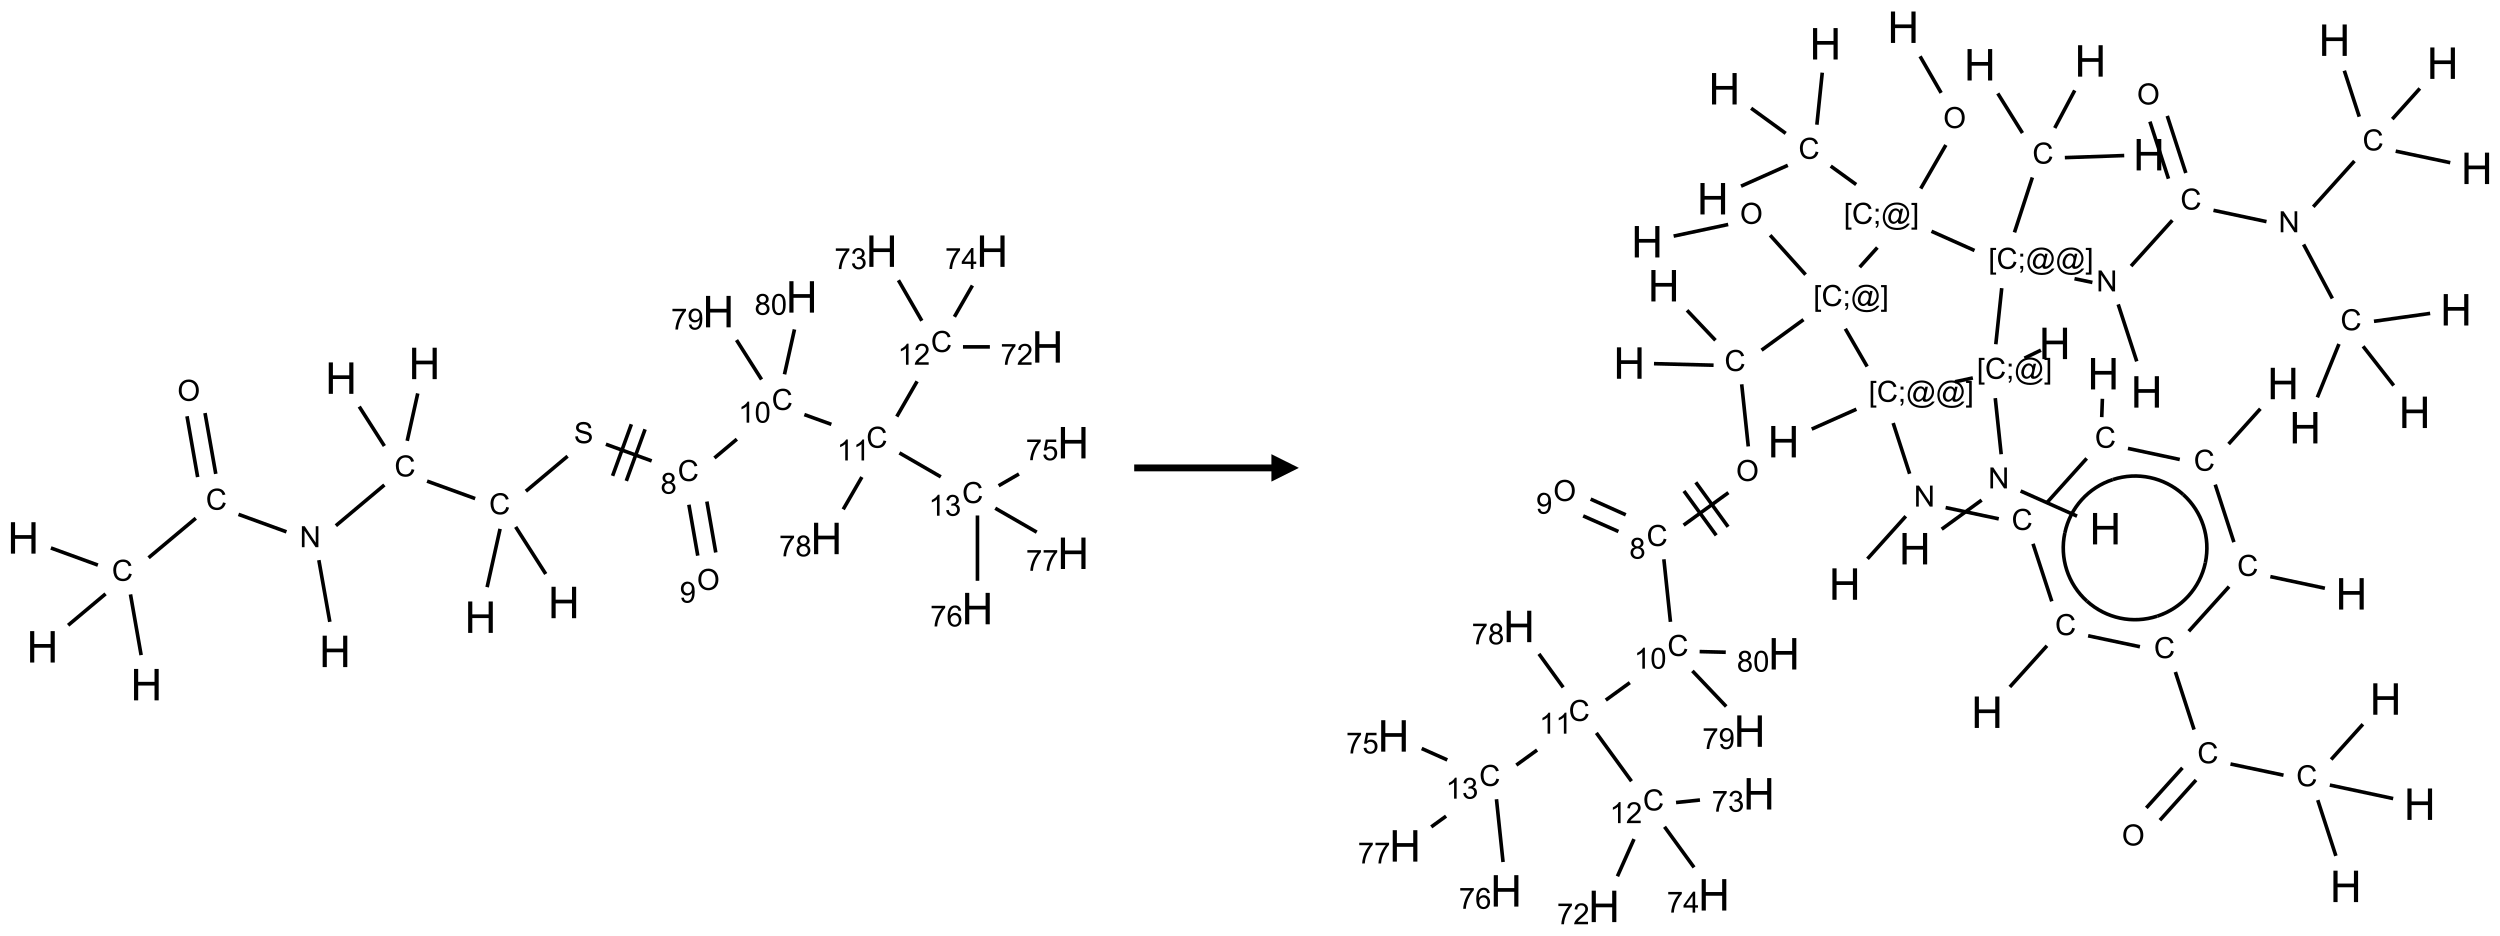 <?xml version="1.0" encoding="UTF-8"?>
<svg xmlns="http://www.w3.org/2000/svg" xmlns:xlink="http://www.w3.org/1999/xlink" width="911" height="341" viewBox="0 0 911 341">
<defs>
<g>
<g id="glyph-0-0">
<path d="M 2 0 L 2 -10 L 10 -10 L 10 0 Z M 2.25 -0.25 L 9.75 -0.25 L 9.75 -9.75 L 2.25 -9.75 Z M 2.25 -0.25 "/>
</g>
<g id="glyph-0-1">
<path d="M 1.281 0 L 1.281 -11.453 L 2.797 -11.453 L 2.797 -6.75 L 8.75 -6.75 L 8.75 -11.453 L 10.266 -11.453 L 10.266 0 L 8.75 0 L 8.75 -5.398 L 2.797 -5.398 L 2.797 0 Z M 1.281 0 "/>
</g>
<g id="glyph-1-0">
<path d="M 1.332 0 L 1.332 -6.668 L 6.668 -6.668 L 6.668 0 Z M 1.5 -0.168 L 6.5 -0.168 L 6.5 -6.5 L 1.5 -6.5 Z M 1.5 -0.168 "/>
</g>
<g id="glyph-1-1">
<path d="M 0.812 0 L 0.812 -7.637 L 1.848 -7.637 L 5.859 -1.641 L 5.859 -7.637 L 6.828 -7.637 L 6.828 0 L 5.793 0 L 1.781 -6 L 1.781 0 Z M 0.812 0 "/>
</g>
<g id="glyph-1-2">
<path d="M 6.27 -2.676 L 7.281 -2.422 C 7.07 -1.594 6.688 -0.961 6.137 -0.523 C 5.586 -0.086 4.914 0.129 4.121 0.129 C 3.297 0.129 2.629 -0.039 2.113 -0.371 C 1.598 -0.707 1.203 -1.191 0.934 -1.828 C 0.664 -2.465 0.531 -3.145 0.531 -3.875 C 0.531 -4.672 0.684 -5.363 0.988 -5.957 C 1.293 -6.547 1.723 -6.996 2.285 -7.305 C 2.844 -7.613 3.461 -7.766 4.137 -7.766 C 4.898 -7.766 5.543 -7.57 6.062 -7.184 C 6.582 -6.793 6.945 -6.246 7.152 -5.543 L 6.156 -5.309 C 5.98 -5.863 5.723 -6.266 5.387 -6.52 C 5.051 -6.773 4.625 -6.902 4.113 -6.902 C 3.527 -6.902 3.039 -6.762 2.645 -6.48 C 2.25 -6.199 1.973 -5.82 1.812 -5.348 C 1.652 -4.871 1.574 -4.383 1.574 -3.879 C 1.574 -3.23 1.668 -2.664 1.855 -2.18 C 2.047 -1.695 2.34 -1.332 2.738 -1.094 C 3.137 -0.855 3.57 -0.734 4.035 -0.734 C 4.602 -0.734 5.082 -0.898 5.473 -1.223 C 5.867 -1.551 6.133 -2.035 6.27 -2.676 Z M 6.27 -2.676 "/>
</g>
<g id="glyph-1-3">
<path d="M 0.516 -3.719 C 0.516 -4.984 0.855 -5.977 1.535 -6.695 C 2.215 -7.414 3.094 -7.77 4.172 -7.77 C 4.875 -7.77 5.512 -7.602 6.078 -7.266 C 6.645 -6.93 7.074 -6.461 7.371 -5.855 C 7.668 -5.254 7.816 -4.57 7.816 -3.809 C 7.816 -3.035 7.66 -2.34 7.348 -1.73 C 7.035 -1.117 6.594 -0.656 6.02 -0.34 C 5.449 -0.027 4.828 0.129 4.168 0.129 C 3.449 0.129 2.805 -0.043 2.238 -0.391 C 1.672 -0.738 1.246 -1.211 0.953 -1.812 C 0.66 -2.414 0.516 -3.047 0.516 -3.719 Z M 1.559 -3.703 C 1.559 -2.781 1.805 -2.059 2.301 -1.527 C 2.793 -1 3.414 -0.734 4.16 -0.734 C 4.922 -0.734 5.547 -1 6.039 -1.535 C 6.531 -2.07 6.777 -2.828 6.777 -3.812 C 6.777 -4.434 6.672 -4.977 6.461 -5.441 C 6.25 -5.902 5.945 -6.262 5.539 -6.52 C 5.133 -6.773 4.68 -6.902 4.176 -6.902 C 3.461 -6.902 2.848 -6.656 2.332 -6.164 C 1.816 -5.672 1.559 -4.852 1.559 -3.703 Z M 1.559 -3.703 "/>
</g>
<g id="glyph-1-4">
<path d="M 0.48 -2.453 L 1.434 -2.535 C 1.477 -2.152 1.582 -1.84 1.746 -1.598 C 1.91 -1.352 2.168 -1.152 2.516 -1.004 C 2.863 -0.852 3.254 -0.777 3.688 -0.777 C 4.074 -0.777 4.414 -0.832 4.707 -0.949 C 5.004 -1.062 5.223 -1.219 5.367 -1.418 C 5.512 -1.617 5.582 -1.836 5.582 -2.074 C 5.582 -2.312 5.516 -2.523 5.375 -2.699 C 5.234 -2.879 5.008 -3.031 4.688 -3.152 C 4.484 -3.23 4.031 -3.355 3.328 -3.523 C 2.625 -3.691 2.137 -3.852 1.855 -4 C 1.488 -4.191 1.219 -4.43 1.039 -4.711 C 0.859 -4.992 0.77 -5.312 0.77 -5.66 C 0.77 -6.047 0.879 -6.406 1.098 -6.742 C 1.316 -7.078 1.637 -7.332 2.059 -7.504 C 2.477 -7.68 2.945 -7.766 3.457 -7.766 C 4.023 -7.766 4.523 -7.676 4.957 -7.492 C 5.387 -7.309 5.719 -7.043 5.953 -6.688 C 6.188 -6.332 6.312 -5.934 6.328 -5.484 L 5.359 -5.41 C 5.309 -5.895 5.133 -6.258 4.832 -6.504 C 4.531 -6.75 4.086 -6.875 3.5 -6.875 C 2.891 -6.875 2.445 -6.762 2.164 -6.539 C 1.883 -6.316 1.746 -6.047 1.746 -5.73 C 1.746 -5.457 1.844 -5.23 2.043 -5.051 C 2.238 -4.875 2.742 -4.695 3.566 -4.508 C 4.387 -4.32 4.949 -4.16 5.254 -4.02 C 5.699 -3.816 6.027 -3.555 6.238 -3.242 C 6.449 -2.93 6.559 -2.566 6.559 -2.156 C 6.559 -1.75 6.441 -1.367 6.207 -1.008 C 5.977 -0.648 5.641 -0.367 5.207 -0.168 C 4.77 0.031 4.281 0.129 3.734 0.129 C 3.043 0.129 2.465 0.031 1.996 -0.172 C 1.531 -0.375 1.164 -0.676 0.898 -1.082 C 0.633 -1.484 0.492 -1.941 0.48 -2.453 Z M 0.48 -2.453 "/>
</g>
<g id="glyph-1-5">
<path d="M 1.887 -4.141 C 1.496 -4.281 1.207 -4.484 1.02 -4.75 C 0.832 -5.016 0.738 -5.328 0.738 -5.699 C 0.738 -6.254 0.938 -6.719 1.34 -7.098 C 1.738 -7.477 2.27 -7.668 2.934 -7.668 C 3.598 -7.668 4.137 -7.473 4.543 -7.086 C 4.949 -6.699 5.152 -6.227 5.152 -5.672 C 5.152 -5.316 5.059 -5.008 4.871 -4.746 C 4.688 -4.484 4.406 -4.281 4.027 -4.141 C 4.496 -3.988 4.852 -3.742 5.098 -3.402 C 5.34 -3.062 5.465 -2.656 5.465 -2.184 C 5.465 -1.531 5.234 -0.98 4.77 -0.535 C 4.309 -0.09 3.703 0.129 2.949 0.129 C 2.195 0.129 1.586 -0.094 1.125 -0.539 C 0.664 -0.984 0.434 -1.543 0.434 -2.207 C 0.434 -2.703 0.559 -3.121 0.809 -3.457 C 1.062 -3.793 1.422 -4.02 1.887 -4.141 Z M 1.699 -5.73 C 1.699 -5.367 1.812 -5.074 2.047 -4.844 C 2.281 -4.613 2.582 -4.5 2.953 -4.5 C 3.312 -4.5 3.609 -4.613 3.84 -4.84 C 4.07 -5.066 4.188 -5.348 4.188 -5.676 C 4.188 -6.02 4.07 -6.309 3.832 -6.543 C 3.594 -6.777 3.297 -6.895 2.941 -6.895 C 2.586 -6.895 2.289 -6.781 2.051 -6.551 C 1.816 -6.324 1.699 -6.047 1.699 -5.73 Z M 1.395 -2.203 C 1.395 -1.938 1.461 -1.676 1.586 -1.426 C 1.711 -1.176 1.902 -0.984 2.152 -0.848 C 2.402 -0.711 2.672 -0.641 2.957 -0.641 C 3.406 -0.641 3.777 -0.785 4.066 -1.074 C 4.359 -1.363 4.504 -1.727 4.504 -2.172 C 4.504 -2.625 4.355 -2.996 4.055 -3.293 C 3.754 -3.586 3.379 -3.734 2.926 -3.734 C 2.484 -3.734 2.121 -3.59 1.832 -3.297 C 1.543 -3.004 1.395 -2.641 1.395 -2.203 Z M 1.395 -2.203 "/>
</g>
<g id="glyph-1-6">
<path d="M 0.582 -1.766 L 1.484 -1.848 C 1.562 -1.426 1.707 -1.117 1.922 -0.926 C 2.137 -0.734 2.414 -0.641 2.75 -0.641 C 3.039 -0.641 3.289 -0.707 3.508 -0.84 C 3.727 -0.973 3.902 -1.148 4.043 -1.367 C 4.18 -1.586 4.297 -1.887 4.391 -2.262 C 4.484 -2.637 4.531 -3.016 4.531 -3.406 C 4.531 -3.449 4.531 -3.512 4.527 -3.594 C 4.34 -3.297 4.082 -3.055 3.758 -2.867 C 3.434 -2.68 3.082 -2.59 2.703 -2.59 C 2.07 -2.59 1.535 -2.816 1.098 -3.277 C 0.66 -3.734 0.441 -4.34 0.441 -5.09 C 0.441 -5.863 0.672 -6.484 1.129 -6.957 C 1.586 -7.43 2.156 -7.668 2.844 -7.668 C 3.34 -7.668 3.793 -7.531 4.207 -7.266 C 4.617 -7 4.93 -6.617 5.145 -6.121 C 5.355 -5.629 5.465 -4.91 5.465 -3.973 C 5.465 -2.996 5.359 -2.223 5.145 -1.645 C 4.934 -1.066 4.617 -0.625 4.199 -0.324 C 3.781 -0.02 3.293 0.129 2.73 0.129 C 2.133 0.129 1.645 -0.035 1.266 -0.367 C 0.887 -0.699 0.66 -1.164 0.582 -1.766 Z M 4.422 -5.137 C 4.422 -5.676 4.277 -6.102 3.992 -6.418 C 3.707 -6.734 3.359 -6.891 2.957 -6.891 C 2.543 -6.891 2.18 -6.719 1.871 -6.379 C 1.562 -6.039 1.406 -5.598 1.406 -5.059 C 1.406 -4.57 1.555 -4.176 1.848 -3.871 C 2.141 -3.566 2.5 -3.418 2.934 -3.418 C 3.367 -3.418 3.723 -3.57 4.004 -3.871 C 4.281 -4.176 4.422 -4.598 4.422 -5.137 Z M 4.422 -5.137 "/>
</g>
<g id="glyph-1-7">
<path d="M 3.973 0 L 3.035 0 L 3.035 -5.973 C 2.809 -5.758 2.516 -5.543 2.148 -5.328 C 1.781 -5.113 1.453 -4.953 1.16 -4.844 L 1.16 -5.75 C 1.684 -5.996 2.145 -6.297 2.535 -6.645 C 2.93 -6.996 3.207 -7.336 3.371 -7.668 L 3.973 -7.668 Z M 3.973 0 "/>
</g>
<g id="glyph-1-8">
<path d="M 0.441 -3.766 C 0.441 -4.668 0.535 -5.395 0.723 -5.945 C 0.906 -6.496 1.184 -6.922 1.551 -7.219 C 1.918 -7.516 2.375 -7.668 2.934 -7.668 C 3.344 -7.668 3.703 -7.586 4.012 -7.418 C 4.32 -7.254 4.574 -7.016 4.777 -6.707 C 4.977 -6.395 5.137 -6.016 5.25 -5.57 C 5.363 -5.125 5.422 -4.523 5.422 -3.766 C 5.422 -2.871 5.328 -2.148 5.145 -1.598 C 4.961 -1.047 4.688 -0.621 4.32 -0.32 C 3.953 -0.02 3.492 0.129 2.934 0.129 C 2.195 0.129 1.617 -0.133 1.199 -0.66 C 0.695 -1.297 0.441 -2.332 0.441 -3.766 Z M 1.406 -3.766 C 1.406 -2.512 1.555 -1.68 1.848 -1.262 C 2.141 -0.848 2.5 -0.641 2.934 -0.641 C 3.363 -0.641 3.727 -0.848 4.02 -1.266 C 4.312 -1.684 4.457 -2.516 4.457 -3.766 C 4.457 -5.023 4.312 -5.859 4.02 -6.27 C 3.727 -6.684 3.359 -6.891 2.922 -6.891 C 2.492 -6.891 2.148 -6.707 1.891 -6.344 C 1.566 -5.879 1.406 -5.02 1.406 -3.766 Z M 1.406 -3.766 "/>
</g>
<g id="glyph-1-9">
<path d="M 5.371 -0.902 L 5.371 0 L 0.324 0 C 0.316 -0.227 0.352 -0.441 0.434 -0.652 C 0.562 -0.996 0.766 -1.332 1.051 -1.668 C 1.332 -2 1.742 -2.387 2.277 -2.824 C 3.105 -3.504 3.668 -4.043 3.957 -4.441 C 4.25 -4.84 4.395 -5.215 4.395 -5.566 C 4.395 -5.938 4.262 -6.254 3.996 -6.508 C 3.73 -6.762 3.387 -6.891 2.957 -6.891 C 2.508 -6.891 2.145 -6.754 1.875 -6.484 C 1.605 -6.215 1.469 -5.84 1.465 -5.359 L 0.5 -5.457 C 0.566 -6.176 0.812 -6.727 1.246 -7.102 C 1.676 -7.477 2.254 -7.668 2.98 -7.668 C 3.711 -7.668 4.293 -7.465 4.719 -7.059 C 5.145 -6.652 5.359 -6.148 5.359 -5.547 C 5.359 -5.242 5.297 -4.941 5.172 -4.645 C 5.047 -4.352 4.84 -4.039 4.551 -3.715 C 4.262 -3.387 3.777 -2.938 3.105 -2.371 C 2.543 -1.898 2.18 -1.578 2.02 -1.41 C 1.859 -1.242 1.73 -1.07 1.625 -0.902 Z M 5.371 -0.902 "/>
</g>
<g id="glyph-1-10">
<path d="M 0.504 -6.637 L 0.504 -7.535 L 5.449 -7.535 L 5.449 -6.809 C 4.961 -6.289 4.48 -5.602 4.004 -4.746 C 3.527 -3.887 3.156 -3.004 2.895 -2.098 C 2.707 -1.461 2.59 -0.762 2.535 0 L 1.574 0 C 1.582 -0.602 1.703 -1.328 1.926 -2.176 C 2.152 -3.027 2.477 -3.848 2.898 -4.637 C 3.32 -5.426 3.77 -6.094 4.246 -6.637 Z M 0.504 -6.637 "/>
</g>
<g id="glyph-1-11">
<path d="M 0.449 -2.016 L 1.387 -2.141 C 1.492 -1.609 1.676 -1.227 1.934 -0.992 C 2.191 -0.758 2.508 -0.641 2.879 -0.641 C 3.32 -0.641 3.695 -0.793 3.996 -1.098 C 4.301 -1.402 4.453 -1.781 4.453 -2.234 C 4.453 -2.664 4.312 -3.02 4.031 -3.301 C 3.75 -3.578 3.391 -3.719 2.957 -3.719 C 2.781 -3.719 2.562 -3.684 2.297 -3.613 L 2.402 -4.438 C 2.465 -4.43 2.516 -4.426 2.551 -4.426 C 2.949 -4.426 3.312 -4.531 3.629 -4.738 C 3.949 -4.949 4.109 -5.27 4.109 -5.703 C 4.109 -6.047 3.992 -6.332 3.762 -6.559 C 3.527 -6.785 3.227 -6.895 2.859 -6.895 C 2.496 -6.895 2.191 -6.781 1.949 -6.551 C 1.707 -6.324 1.547 -5.98 1.48 -5.52 L 0.543 -5.688 C 0.656 -6.316 0.918 -6.805 1.324 -7.148 C 1.73 -7.492 2.234 -7.668 2.84 -7.668 C 3.254 -7.668 3.641 -7.578 3.988 -7.398 C 4.34 -7.219 4.609 -6.977 4.793 -6.668 C 4.98 -6.359 5.074 -6.031 5.074 -5.684 C 5.074 -5.352 4.984 -5.051 4.809 -4.781 C 4.629 -4.512 4.367 -4.297 4.02 -4.137 C 4.473 -4.031 4.824 -3.816 5.074 -3.488 C 5.324 -3.16 5.449 -2.75 5.449 -2.254 C 5.449 -1.59 5.203 -1.023 4.719 -0.559 C 4.234 -0.098 3.617 0.137 2.875 0.137 C 2.203 0.137 1.648 -0.062 1.207 -0.465 C 0.762 -0.863 0.512 -1.379 0.449 -2.016 Z M 0.449 -2.016 "/>
</g>
<g id="glyph-1-12">
<path d="M 3.449 0 L 3.449 -1.828 L 0.137 -1.828 L 0.137 -2.688 L 3.621 -7.637 L 4.387 -7.637 L 4.387 -2.688 L 5.418 -2.688 L 5.418 -1.828 L 4.387 -1.828 L 4.387 0 Z M 3.449 -2.688 L 3.449 -6.129 L 1.059 -2.688 Z M 3.449 -2.688 "/>
</g>
<g id="glyph-1-13">
<path d="M 0.441 -2 L 1.426 -2.082 C 1.5 -1.605 1.668 -1.242 1.934 -1.004 C 2.199 -0.762 2.52 -0.641 2.895 -0.641 C 3.348 -0.641 3.73 -0.812 4.043 -1.152 C 4.355 -1.492 4.512 -1.941 4.512 -2.504 C 4.512 -3.039 4.359 -3.461 4.059 -3.77 C 3.758 -4.078 3.367 -4.234 2.879 -4.234 C 2.578 -4.234 2.305 -4.164 2.062 -4.027 C 1.82 -3.891 1.629 -3.715 1.488 -3.496 L 0.609 -3.609 L 1.348 -7.531 L 5.145 -7.531 L 5.145 -6.637 L 2.098 -6.637 L 1.688 -4.582 C 2.145 -4.902 2.625 -5.062 3.129 -5.062 C 3.797 -5.062 4.359 -4.832 4.816 -4.371 C 5.277 -3.91 5.504 -3.312 5.504 -2.59 C 5.504 -1.898 5.305 -1.301 4.902 -0.797 C 4.41 -0.18 3.742 0.129 2.895 0.129 C 2.199 0.129 1.633 -0.062 1.195 -0.453 C 0.758 -0.844 0.504 -1.359 0.441 -2 Z M 0.441 -2 "/>
</g>
<g id="glyph-1-14">
<path d="M 5.309 -5.766 L 4.375 -5.691 C 4.293 -6.059 4.172 -6.328 4.02 -6.496 C 3.766 -6.762 3.453 -6.895 3.082 -6.895 C 2.785 -6.895 2.523 -6.812 2.297 -6.645 C 2 -6.43 1.77 -6.117 1.598 -5.703 C 1.43 -5.289 1.34 -4.703 1.332 -3.938 C 1.559 -4.281 1.836 -4.535 2.16 -4.703 C 2.488 -4.871 2.828 -4.953 3.188 -4.953 C 3.812 -4.953 4.344 -4.723 4.785 -4.262 C 5.223 -3.801 5.441 -3.207 5.441 -2.48 C 5.441 -2 5.34 -1.555 5.133 -1.145 C 4.926 -0.73 4.641 -0.418 4.281 -0.199 C 3.922 0.02 3.512 0.129 3.051 0.129 C 2.27 0.129 1.633 -0.156 1.141 -0.73 C 0.648 -1.305 0.402 -2.254 0.402 -3.574 C 0.402 -5.051 0.672 -6.121 1.219 -6.793 C 1.695 -7.375 2.336 -7.668 3.141 -7.668 C 3.742 -7.668 4.234 -7.5 4.617 -7.16 C 5 -6.824 5.23 -6.359 5.309 -5.766 Z M 1.48 -2.473 C 1.48 -2.152 1.547 -1.844 1.684 -1.547 C 1.82 -1.25 2.016 -1.027 2.262 -0.871 C 2.508 -0.719 2.766 -0.641 3.035 -0.641 C 3.434 -0.641 3.773 -0.801 4.059 -1.121 C 4.344 -1.441 4.484 -1.875 4.484 -2.422 C 4.484 -2.949 4.344 -3.367 4.062 -3.668 C 3.781 -3.973 3.426 -4.125 3 -4.125 C 2.578 -4.125 2.219 -3.973 1.922 -3.668 C 1.625 -3.363 1.48 -2.969 1.48 -2.473 Z M 1.48 -2.473 "/>
</g>
<g id="glyph-1-15">
<path d="M 0.723 2.121 L 0.723 -7.637 L 2.793 -7.637 L 2.793 -6.859 L 1.66 -6.859 L 1.66 1.344 L 2.793 1.344 L 2.793 2.121 Z M 0.723 2.121 "/>
</g>
<g id="glyph-1-16">
<path d="M 0.949 -4.465 L 0.949 -5.531 L 2.016 -5.531 L 2.016 -4.465 Z M 0.949 0 L 0.949 -1.066 L 2.016 -1.066 L 2.016 0 C 2.016 0.391 1.945 0.711 1.809 0.949 C 1.668 1.191 1.449 1.379 1.145 1.512 L 0.887 1.109 C 1.082 1.023 1.23 0.895 1.324 0.727 C 1.418 0.559 1.469 0.316 1.48 0 Z M 0.949 0 "/>
</g>
<g id="glyph-1-17">
<path d="M 6.047 -0.848 C 5.82 -0.59 5.57 -0.379 5.289 -0.223 C 5.008 -0.062 4.73 0.016 4.449 0.016 C 4.141 0.016 3.84 -0.074 3.547 -0.254 C 3.254 -0.434 3.02 -0.715 2.836 -1.09 C 2.652 -1.465 2.562 -1.875 2.562 -2.324 C 2.562 -2.875 2.703 -3.43 2.988 -3.98 C 3.27 -4.535 3.621 -4.953 4.043 -5.23 C 4.461 -5.508 4.871 -5.645 5.266 -5.645 C 5.566 -5.645 5.855 -5.566 6.129 -5.41 C 6.402 -5.25 6.641 -5.012 6.84 -4.688 L 7.016 -5.496 L 7.949 -5.496 L 7.199 -2 C 7.094 -1.516 7.043 -1.246 7.043 -1.191 C 7.043 -1.098 7.078 -1.02 7.148 -0.949 C 7.219 -0.883 7.305 -0.848 7.406 -0.848 C 7.59 -0.848 7.832 -0.953 8.129 -1.168 C 8.527 -1.445 8.84 -1.816 9.07 -2.285 C 9.301 -2.75 9.418 -3.234 9.418 -3.73 C 9.418 -4.309 9.27 -4.852 8.973 -5.355 C 8.676 -5.859 8.23 -6.262 7.645 -6.562 C 7.055 -6.863 6.406 -7.016 5.691 -7.016 C 4.879 -7.016 4.137 -6.824 3.465 -6.445 C 2.793 -6.066 2.273 -5.52 1.902 -4.809 C 1.535 -4.098 1.348 -3.34 1.348 -2.527 C 1.348 -1.676 1.535 -0.941 1.902 -0.328 C 2.273 0.285 2.809 0.742 3.508 1.035 C 4.207 1.328 4.984 1.473 5.832 1.473 C 6.742 1.473 7.504 1.32 8.121 1.016 C 8.734 0.711 9.195 0.34 9.5 -0.098 L 10.441 -0.098 C 10.266 0.266 9.961 0.637 9.531 1.016 C 9.102 1.395 8.59 1.695 7.996 1.914 C 7.402 2.133 6.688 2.246 5.848 2.246 C 5.078 2.246 4.367 2.145 3.715 1.949 C 3.066 1.75 2.512 1.453 2.051 1.055 C 1.594 0.656 1.25 0.199 1.016 -0.316 C 0.723 -0.973 0.578 -1.684 0.578 -2.441 C 0.578 -3.289 0.75 -4.098 1.098 -4.863 C 1.523 -5.805 2.125 -6.527 2.902 -7.027 C 3.684 -7.527 4.629 -7.777 5.738 -7.777 C 6.602 -7.777 7.375 -7.602 8.059 -7.246 C 8.746 -6.895 9.285 -6.371 9.684 -5.672 C 10.02 -5.07 10.188 -4.418 10.188 -3.715 C 10.188 -2.707 9.832 -1.812 9.125 -1.031 C 8.492 -0.328 7.801 0.02 7.051 0.02 C 6.812 0.02 6.617 -0.016 6.473 -0.09 C 6.324 -0.16 6.215 -0.266 6.145 -0.402 C 6.102 -0.488 6.066 -0.637 6.047 -0.848 Z M 3.527 -2.262 C 3.527 -1.785 3.641 -1.414 3.863 -1.152 C 4.09 -0.887 4.348 -0.754 4.641 -0.754 C 4.836 -0.754 5.039 -0.812 5.254 -0.93 C 5.469 -1.047 5.676 -1.219 5.871 -1.449 C 6.066 -1.676 6.23 -1.969 6.355 -2.32 C 6.48 -2.672 6.543 -3.027 6.543 -3.379 C 6.543 -3.852 6.426 -4.219 6.191 -4.48 C 5.957 -4.738 5.672 -4.871 5.332 -4.871 C 5.109 -4.871 4.902 -4.812 4.707 -4.699 C 4.512 -4.586 4.32 -4.406 4.137 -4.156 C 3.953 -3.906 3.805 -3.602 3.691 -3.246 C 3.582 -2.887 3.527 -2.559 3.527 -2.262 Z M 3.527 -2.262 "/>
</g>
<g id="glyph-1-18">
<path d="M 2.27 2.121 L 0.203 2.121 L 0.203 1.344 L 1.332 1.344 L 1.332 -6.859 L 0.203 -6.859 L 0.203 -7.637 L 2.27 -7.637 Z M 2.27 2.121 "/>
</g>
</g>
</defs>
<path fill="none" stroke-width="0.033" stroke-linecap="butt" stroke-linejoin="miter" stroke="rgb(0%, 0%, 0%)" stroke-opacity="1" stroke-miterlimit="10" d="M 2.793 3.377 L 2.693 2.815 " transform="matrix(40, 0, 0, 40, 8.467, 91.521)"/>
<path fill="none" stroke-width="0.033" stroke-linecap="butt" stroke-linejoin="miter" stroke="rgb(0%, 0%, 0%)" stroke-opacity="1" stroke-miterlimit="10" d="M 2.398 2.557 L 1.961 2.398 " transform="matrix(40, 0, 0, 40, 8.467, 91.521)"/>
<path fill="none" stroke-width="0.033" stroke-linecap="butt" stroke-linejoin="miter" stroke="rgb(0%, 0%, 0%)" stroke-opacity="1" stroke-miterlimit="10" d="M 1.754 2.029 L 1.656 1.475 " transform="matrix(40, 0, 0, 40, 8.467, 91.521)"/>
<path fill="none" stroke-width="0.033" stroke-linecap="butt" stroke-linejoin="miter" stroke="rgb(0%, 0%, 0%)" stroke-opacity="1" stroke-miterlimit="10" d="M 1.589 2.058 L 1.492 1.504 " transform="matrix(40, 0, 0, 40, 8.467, 91.521)"/>
<path fill="none" stroke-width="0.033" stroke-linecap="butt" stroke-linejoin="miter" stroke="rgb(0%, 0%, 0%)" stroke-opacity="1" stroke-miterlimit="10" d="M 1.572 2.433 L 1.142 2.793 " transform="matrix(40, 0, 0, 40, 8.467, 91.521)"/>
<path fill="none" stroke-width="0.033" stroke-linecap="butt" stroke-linejoin="miter" stroke="rgb(0%, 0%, 0%)" stroke-opacity="1" stroke-miterlimit="10" d="M 0.977 3.127 L 1.074 3.68 " transform="matrix(40, 0, 0, 40, 8.467, 91.521)"/>
<path fill="none" stroke-width="0.033" stroke-linecap="butt" stroke-linejoin="miter" stroke="rgb(0%, 0%, 0%)" stroke-opacity="1" stroke-miterlimit="10" d="M 0.68 2.86 L 0.252 2.704 " transform="matrix(40, 0, 0, 40, 8.467, 91.521)"/>
<path fill="none" stroke-width="0.033" stroke-linecap="butt" stroke-linejoin="miter" stroke="rgb(0%, 0%, 0%)" stroke-opacity="1" stroke-miterlimit="10" d="M 0.75 3.122 L 0.409 3.408 " transform="matrix(40, 0, 0, 40, 8.467, 91.521)"/>
<path fill="none" stroke-width="0.033" stroke-linecap="butt" stroke-linejoin="miter" stroke="rgb(0%, 0%, 0%)" stroke-opacity="1" stroke-miterlimit="10" d="M 2.848 2.501 L 3.29 2.13 " transform="matrix(40, 0, 0, 40, 8.467, 91.521)"/>
<path fill="none" stroke-width="0.033" stroke-linecap="butt" stroke-linejoin="miter" stroke="rgb(0%, 0%, 0%)" stroke-opacity="1" stroke-miterlimit="10" d="M 3.29 1.775 L 3.061 1.416 " transform="matrix(40, 0, 0, 40, 8.467, 91.521)"/>
<path fill="none" stroke-width="0.033" stroke-linecap="butt" stroke-linejoin="miter" stroke="rgb(0%, 0%, 0%)" stroke-opacity="1" stroke-miterlimit="10" d="M 3.498 1.728 L 3.594 1.296 " transform="matrix(40, 0, 0, 40, 8.467, 91.521)"/>
<path fill="none" stroke-width="0.033" stroke-linecap="butt" stroke-linejoin="miter" stroke="rgb(0%, 0%, 0%)" stroke-opacity="1" stroke-miterlimit="10" d="M 3.679 2.095 L 4.117 2.254 " transform="matrix(40, 0, 0, 40, 8.467, 91.521)"/>
<path fill="none" stroke-width="0.033" stroke-linecap="butt" stroke-linejoin="miter" stroke="rgb(0%, 0%, 0%)" stroke-opacity="1" stroke-miterlimit="10" d="M 4.486 2.512 L 4.76 2.941 " transform="matrix(40, 0, 0, 40, 8.467, 91.521)"/>
<path fill="none" stroke-width="0.033" stroke-linecap="butt" stroke-linejoin="miter" stroke="rgb(0%, 0%, 0%)" stroke-opacity="1" stroke-miterlimit="10" d="M 4.344 2.53 L 4.226 3.061 " transform="matrix(40, 0, 0, 40, 8.467, 91.521)"/>
<path fill="none" stroke-width="0.033" stroke-linecap="butt" stroke-linejoin="miter" stroke="rgb(0%, 0%, 0%)" stroke-opacity="1" stroke-miterlimit="10" d="M 4.579 2.187 L 4.959 1.868 " transform="matrix(40, 0, 0, 40, 8.467, 91.521)"/>
<path fill="none" stroke-width="0.033" stroke-linecap="butt" stroke-linejoin="miter" stroke="rgb(0%, 0%, 0%)" stroke-opacity="1" stroke-miterlimit="10" d="M 5.308 1.759 L 5.725 1.911 " transform="matrix(40, 0, 0, 40, 8.467, 91.521)"/>
<path fill="none" stroke-width="0.033" stroke-linecap="butt" stroke-linejoin="miter" stroke="rgb(0%, 0%, 0%)" stroke-opacity="1" stroke-miterlimit="10" d="M 5.494 2.093 L 5.665 1.623 " transform="matrix(40, 0, 0, 40, 8.467, 91.521)"/>
<path fill="none" stroke-width="0.033" stroke-linecap="butt" stroke-linejoin="miter" stroke="rgb(0%, 0%, 0%)" stroke-opacity="1" stroke-miterlimit="10" d="M 5.369 2.047 L 5.54 1.577 " transform="matrix(40, 0, 0, 40, 8.467, 91.521)"/>
<path fill="none" stroke-width="0.033" stroke-linecap="butt" stroke-linejoin="miter" stroke="rgb(0%, 0%, 0%)" stroke-opacity="1" stroke-miterlimit="10" d="M 6.064 2.31 L 6.145 2.774 " transform="matrix(40, 0, 0, 40, 8.467, 91.521)"/>
<path fill="none" stroke-width="0.033" stroke-linecap="butt" stroke-linejoin="miter" stroke="rgb(0%, 0%, 0%)" stroke-opacity="1" stroke-miterlimit="10" d="M 6.228 2.281 L 6.309 2.745 " transform="matrix(40, 0, 0, 40, 8.467, 91.521)"/>
<path fill="none" stroke-width="0.033" stroke-linecap="butt" stroke-linejoin="miter" stroke="rgb(0%, 0%, 0%)" stroke-opacity="1" stroke-miterlimit="10" d="M 6.297 1.884 L 6.501 1.713 " transform="matrix(40, 0, 0, 40, 8.467, 91.521)"/>
<path fill="none" stroke-width="0.033" stroke-linecap="butt" stroke-linejoin="miter" stroke="rgb(0%, 0%, 0%)" stroke-opacity="1" stroke-miterlimit="10" d="M 7.116 1.489 L 7.362 1.578 " transform="matrix(40, 0, 0, 40, 8.467, 91.521)"/>
<path fill="none" stroke-width="0.033" stroke-linecap="butt" stroke-linejoin="miter" stroke="rgb(0%, 0%, 0%)" stroke-opacity="1" stroke-miterlimit="10" d="M 7.958 1.507 L 8.143 1.186 " transform="matrix(40, 0, 0, 40, 8.467, 91.521)"/>
<path fill="none" stroke-width="0.033" stroke-linecap="butt" stroke-linejoin="miter" stroke="rgb(0%, 0%, 0%)" stroke-opacity="1" stroke-miterlimit="10" d="M 8.561 0.872 L 8.806 0.872 " transform="matrix(40, 0, 0, 40, 8.467, 91.521)"/>
<path fill="none" stroke-width="0.033" stroke-linecap="butt" stroke-linejoin="miter" stroke="rgb(0%, 0%, 0%)" stroke-opacity="1" stroke-miterlimit="10" d="M 8.186 0.634 L 7.973 0.265 " transform="matrix(40, 0, 0, 40, 8.467, 91.521)"/>
<path fill="none" stroke-width="0.033" stroke-linecap="butt" stroke-linejoin="miter" stroke="rgb(0%, 0%, 0%)" stroke-opacity="1" stroke-miterlimit="10" d="M 8.483 0.598 L 8.647 0.313 " transform="matrix(40, 0, 0, 40, 8.467, 91.521)"/>
<path fill="none" stroke-width="0.033" stroke-linecap="butt" stroke-linejoin="miter" stroke="rgb(0%, 0%, 0%)" stroke-opacity="1" stroke-miterlimit="10" d="M 7.982 1.838 L 8.359 2.056 " transform="matrix(40, 0, 0, 40, 8.467, 91.521)"/>
<path fill="none" stroke-width="0.033" stroke-linecap="butt" stroke-linejoin="miter" stroke="rgb(0%, 0%, 0%)" stroke-opacity="1" stroke-miterlimit="10" d="M 8.886 2.137 L 9.071 2.03 " transform="matrix(40, 0, 0, 40, 8.467, 91.521)"/>
<path fill="none" stroke-width="0.033" stroke-linecap="butt" stroke-linejoin="miter" stroke="rgb(0%, 0%, 0%)" stroke-opacity="1" stroke-miterlimit="10" d="M 8.693 2.408 L 8.693 3.003 " transform="matrix(40, 0, 0, 40, 8.467, 91.521)"/>
<path fill="none" stroke-width="0.033" stroke-linecap="butt" stroke-linejoin="miter" stroke="rgb(0%, 0%, 0%)" stroke-opacity="1" stroke-miterlimit="10" d="M 8.855 2.342 L 9.233 2.56 " transform="matrix(40, 0, 0, 40, 8.467, 91.521)"/>
<path fill="none" stroke-width="0.033" stroke-linecap="butt" stroke-linejoin="miter" stroke="rgb(0%, 0%, 0%)" stroke-opacity="1" stroke-miterlimit="10" d="M 7.64 2.058 L 7.47 2.352 " transform="matrix(40, 0, 0, 40, 8.467, 91.521)"/>
<path fill="none" stroke-width="0.033" stroke-linecap="butt" stroke-linejoin="miter" stroke="rgb(0%, 0%, 0%)" stroke-opacity="1" stroke-miterlimit="10" d="M 6.726 1.169 L 6.498 0.81 " transform="matrix(40, 0, 0, 40, 8.467, 91.521)"/>
<path fill="none" stroke-width="0.033" stroke-linecap="butt" stroke-linejoin="miter" stroke="rgb(0%, 0%, 0%)" stroke-opacity="1" stroke-miterlimit="10" d="M 6.935 1.122 L 7.026 0.713 " transform="matrix(40, 0, 0, 40, 8.467, 91.521)"/>
<g fill="rgb(0%, 0%, 0%)" fill-opacity="1">
<use xlink:href="#glyph-0-1" x="116.293" y="243.09"/>
</g>
<g fill="rgb(0%, 0%, 0%)" fill-opacity="1">
<use xlink:href="#glyph-1-1" x="109.195" y="199.391"/>
</g>
<g fill="rgb(0%, 0%, 0%)" fill-opacity="1">
<use xlink:href="#glyph-1-2" x="74.984" y="185.742"/>
</g>
<g fill="rgb(0%, 0%, 0%)" fill-opacity="1">
<use xlink:href="#glyph-1-3" x="64.629" y="146.059"/>
</g>
<g fill="rgb(0%, 0%, 0%)" fill-opacity="1">
<use xlink:href="#glyph-1-2" x="40.742" y="211.645"/>
</g>
<g fill="rgb(0%, 0%, 0%)" fill-opacity="1">
<use xlink:href="#glyph-0-1" x="47.559" y="255.211"/>
</g>
<g fill="rgb(0%, 0%, 0%)" fill-opacity="1">
<use xlink:href="#glyph-0-1" x="2.695" y="201.742"/>
</g>
<g fill="rgb(0%, 0%, 0%)" fill-opacity="1">
<use xlink:href="#glyph-0-1" x="9.691" y="241.43"/>
</g>
<g fill="rgb(0%, 0%, 0%)" fill-opacity="1">
<use xlink:href="#glyph-1-2" x="143.723" y="173.621"/>
</g>
<g fill="rgb(0%, 0%, 0%)" fill-opacity="1">
<use xlink:href="#glyph-0-1" x="118.516" y="143.516"/>
</g>
<g fill="rgb(0%, 0%, 0%)" fill-opacity="1">
<use xlink:href="#glyph-0-1" x="148.887" y="138.16"/>
</g>
<g fill="rgb(0%, 0%, 0%)" fill-opacity="1">
<use xlink:href="#glyph-1-2" x="178.215" y="187.402"/>
</g>
<g fill="rgb(0%, 0%, 0%)" fill-opacity="1">
<use xlink:href="#glyph-0-1" x="199.684" y="225.273"/>
</g>
<g fill="rgb(0%, 0%, 0%)" fill-opacity="1">
<use xlink:href="#glyph-0-1" x="169.312" y="230.629"/>
</g>
<g fill="rgb(0%, 0%, 0%)" fill-opacity="1">
<use xlink:href="#glyph-1-4" x="209.133" y="161.5"/>
</g>
<g fill="rgb(0%, 0%, 0%)" fill-opacity="1">
<use xlink:href="#glyph-1-2" x="246.949" y="175.281"/>
</g>
<g fill="rgb(0%, 0%, 0%)" fill-opacity="1">
<use xlink:href="#glyph-1-5" x="240.684" y="179.918"/>
</g>
<g fill="rgb(0%, 0%, 0%)" fill-opacity="1">
<use xlink:href="#glyph-1-3" x="253.961" y="214.973"/>
</g>
<g fill="rgb(0%, 0%, 0%)" fill-opacity="1">
<use xlink:href="#glyph-1-6" x="247.68" y="219.602"/>
</g>
<g fill="rgb(0%, 0%, 0%)" fill-opacity="1">
<use xlink:href="#glyph-1-2" x="281.195" y="149.379"/>
</g>
<g fill="rgb(0%, 0%, 0%)" fill-opacity="1">
<use xlink:href="#glyph-1-7" x="269.035" y="154.016"/>
<use xlink:href="#glyph-1-8" x="274.967" y="154.016"/>
</g>
<g fill="rgb(0%, 0%, 0%)" fill-opacity="1">
<use xlink:href="#glyph-1-2" x="315.684" y="163.164"/>
</g>
<g fill="rgb(0%, 0%, 0%)" fill-opacity="1">
<use xlink:href="#glyph-1-7" x="304.973" y="167.797"/>
<use xlink:href="#glyph-1-7" x="310.905" y="167.797"/>
</g>
<g fill="rgb(0%, 0%, 0%)" fill-opacity="1">
<use xlink:href="#glyph-1-2" x="339.207" y="128.266"/>
</g>
<g fill="rgb(0%, 0%, 0%)" fill-opacity="1">
<use xlink:href="#glyph-1-7" x="327.102" y="132.902"/>
<use xlink:href="#glyph-1-9" x="333.034" y="132.902"/>
</g>
<g fill="rgb(0%, 0%, 0%)" fill-opacity="1">
<use xlink:href="#glyph-0-1" x="375.949" y="132.148"/>
</g>
<g fill="rgb(0%, 0%, 0%)" fill-opacity="1">
<use xlink:href="#glyph-1-10" x="364.594" y="132.941"/>
<use xlink:href="#glyph-1-9" x="370.526" y="132.941"/>
</g>
<g fill="rgb(0%, 0%, 0%)" fill-opacity="1">
<use xlink:href="#glyph-0-1" x="315.504" y="97.25"/>
</g>
<g fill="rgb(0%, 0%, 0%)" fill-opacity="1">
<use xlink:href="#glyph-1-10" x="304.07" y="98.043"/>
<use xlink:href="#glyph-1-11" x="310.003" y="98.043"/>
</g>
<g fill="rgb(0%, 0%, 0%)" fill-opacity="1">
<use xlink:href="#glyph-0-1" x="355.801" y="97.25"/>
</g>
<g fill="rgb(0%, 0%, 0%)" fill-opacity="1">
<use xlink:href="#glyph-1-10" x="344.398" y="98.012"/>
<use xlink:href="#glyph-1-12" x="350.331" y="98.012"/>
</g>
<g fill="rgb(0%, 0%, 0%)" fill-opacity="1">
<use xlink:href="#glyph-1-2" x="350.582" y="183.312"/>
</g>
<g fill="rgb(0%, 0%, 0%)" fill-opacity="1">
<use xlink:href="#glyph-1-7" x="338.398" y="187.945"/>
<use xlink:href="#glyph-1-11" x="344.331" y="187.945"/>
</g>
<g fill="rgb(0%, 0%, 0%)" fill-opacity="1">
<use xlink:href="#glyph-0-1" x="385.301" y="167.047"/>
</g>
<g fill="rgb(0%, 0%, 0%)" fill-opacity="1">
<use xlink:href="#glyph-1-10" x="373.809" y="167.707"/>
<use xlink:href="#glyph-1-13" x="379.741" y="167.707"/>
</g>
<g fill="rgb(0%, 0%, 0%)" fill-opacity="1">
<use xlink:href="#glyph-0-1" x="350.402" y="227.492"/>
</g>
<g fill="rgb(0%, 0%, 0%)" fill-opacity="1">
<use xlink:href="#glyph-1-10" x="338.973" y="228.285"/>
<use xlink:href="#glyph-1-14" x="344.905" y="228.285"/>
</g>
<g fill="rgb(0%, 0%, 0%)" fill-opacity="1">
<use xlink:href="#glyph-0-1" x="385.301" y="207.344"/>
</g>
<g fill="rgb(0%, 0%, 0%)" fill-opacity="1">
<use xlink:href="#glyph-1-10" x="373.867" y="208.004"/>
<use xlink:href="#glyph-1-10" x="379.799" y="208.004"/>
</g>
<g fill="rgb(0%, 0%, 0%)" fill-opacity="1">
<use xlink:href="#glyph-0-1" x="295.355" y="201.945"/>
</g>
<g fill="rgb(0%, 0%, 0%)" fill-opacity="1">
<use xlink:href="#glyph-1-10" x="283.906" y="202.734"/>
<use xlink:href="#glyph-1-5" x="289.839" y="202.734"/>
</g>
<g fill="rgb(0%, 0%, 0%)" fill-opacity="1">
<use xlink:href="#glyph-0-1" x="255.988" y="119.277"/>
</g>
<g fill="rgb(0%, 0%, 0%)" fill-opacity="1">
<use xlink:href="#glyph-1-10" x="244.535" y="120.07"/>
<use xlink:href="#glyph-1-6" x="250.467" y="120.07"/>
</g>
<g fill="rgb(0%, 0%, 0%)" fill-opacity="1">
<use xlink:href="#glyph-0-1" x="286.359" y="113.922"/>
</g>
<g fill="rgb(0%, 0%, 0%)" fill-opacity="1">
<use xlink:href="#glyph-1-5" x="274.953" y="114.715"/>
<use xlink:href="#glyph-1-8" x="280.885" y="114.715"/>
</g>
<path fill-rule="nonzero" fill="rgb(0%, 0%, 0%)" fill-opacity="1" d="M 413.301 171.75 L 463.301 171.75 L 463.301 175.5 L 473.301 170.5 L 463.301 165.5 L 463.301 169.25 L 413.301 169.25 "/>
<path fill="none" stroke-width="0.033" stroke-linecap="butt" stroke-linejoin="miter" stroke="rgb(0%, 0%, 0%)" stroke-opacity="1" stroke-miterlimit="10" d="M 2.552 1.903 L 3.049 1.797 " transform="matrix(40, 0, 0, 40, 507.791, 9.92)"/>
<path fill="none" stroke-width="0.033" stroke-linecap="butt" stroke-linejoin="miter" stroke="rgb(0%, 0%, 0%)" stroke-opacity="1" stroke-miterlimit="10" d="M 3.431 1.895 L 3.754 2.254 " transform="matrix(40, 0, 0, 40, 507.791, 9.92)"/>
<path fill="none" stroke-width="0.033" stroke-linecap="butt" stroke-linejoin="miter" stroke="rgb(0%, 0%, 0%)" stroke-opacity="1" stroke-miterlimit="10" d="M 3.735 2.664 L 3.353 2.942 " transform="matrix(40, 0, 0, 40, 507.791, 9.92)"/>
<path fill="none" stroke-width="0.033" stroke-linecap="butt" stroke-linejoin="miter" stroke="rgb(0%, 0%, 0%)" stroke-opacity="1" stroke-miterlimit="10" d="M 2.933 2.852 L 2.674 2.579 " transform="matrix(40, 0, 0, 40, 507.791, 9.92)"/>
<path fill="none" stroke-width="0.033" stroke-linecap="butt" stroke-linejoin="miter" stroke="rgb(0%, 0%, 0%)" stroke-opacity="1" stroke-miterlimit="10" d="M 2.916 3.079 L 2.373 3.065 " transform="matrix(40, 0, 0, 40, 507.791, 9.92)"/>
<path fill="none" stroke-width="0.033" stroke-linecap="butt" stroke-linejoin="miter" stroke="rgb(0%, 0%, 0%)" stroke-opacity="1" stroke-miterlimit="10" d="M 3.172 3.253 L 3.232 3.819 " transform="matrix(40, 0, 0, 40, 507.791, 9.92)"/>
<path fill="none" stroke-width="0.033" stroke-linecap="butt" stroke-linejoin="miter" stroke="rgb(0%, 0%, 0%)" stroke-opacity="1" stroke-miterlimit="10" d="M 3.051 4.24 L 2.643 4.536 " transform="matrix(40, 0, 0, 40, 507.791, 9.92)"/>
<path fill="none" stroke-width="0.033" stroke-linecap="butt" stroke-linejoin="miter" stroke="rgb(0%, 0%, 0%)" stroke-opacity="1" stroke-miterlimit="10" d="M 2.646 4.225 L 2.94 4.629 " transform="matrix(40, 0, 0, 40, 507.791, 9.92)"/>
<path fill="none" stroke-width="0.033" stroke-linecap="butt" stroke-linejoin="miter" stroke="rgb(0%, 0%, 0%)" stroke-opacity="1" stroke-miterlimit="10" d="M 2.754 4.146 L 3.048 4.551 " transform="matrix(40, 0, 0, 40, 507.791, 9.92)"/>
<path fill="none" stroke-width="0.033" stroke-linecap="butt" stroke-linejoin="miter" stroke="rgb(0%, 0%, 0%)" stroke-opacity="1" stroke-miterlimit="10" d="M 2.116 4.442 L 1.796 4.299 " transform="matrix(40, 0, 0, 40, 507.791, 9.92)"/>
<path fill="none" stroke-width="0.033" stroke-linecap="butt" stroke-linejoin="miter" stroke="rgb(0%, 0%, 0%)" stroke-opacity="1" stroke-miterlimit="10" d="M 2.049 4.594 L 1.728 4.452 " transform="matrix(40, 0, 0, 40, 507.791, 9.92)"/>
<path fill="none" stroke-width="0.033" stroke-linecap="butt" stroke-linejoin="miter" stroke="rgb(0%, 0%, 0%)" stroke-opacity="1" stroke-miterlimit="10" d="M 2.463 4.847 L 2.523 5.417 " transform="matrix(40, 0, 0, 40, 507.791, 9.92)"/>
<path fill="none" stroke-width="0.033" stroke-linecap="butt" stroke-linejoin="miter" stroke="rgb(0%, 0%, 0%)" stroke-opacity="1" stroke-miterlimit="10" d="M 2.153 5.971 L 1.934 6.13 " transform="matrix(40, 0, 0, 40, 507.791, 9.92)"/>
<path fill="none" stroke-width="0.033" stroke-linecap="butt" stroke-linejoin="miter" stroke="rgb(0%, 0%, 0%)" stroke-opacity="1" stroke-miterlimit="10" d="M 1.848 6.429 L 2.168 6.869 " transform="matrix(40, 0, 0, 40, 507.791, 9.92)"/>
<path fill="none" stroke-width="0.033" stroke-linecap="butt" stroke-linejoin="miter" stroke="rgb(0%, 0%, 0%)" stroke-opacity="1" stroke-miterlimit="10" d="M 2.191 7.396 L 2.04 7.735 " transform="matrix(40, 0, 0, 40, 507.791, 9.92)"/>
<path fill="none" stroke-width="0.033" stroke-linecap="butt" stroke-linejoin="miter" stroke="rgb(0%, 0%, 0%)" stroke-opacity="1" stroke-miterlimit="10" d="M 2.574 7.063 L 2.792 7.04 " transform="matrix(40, 0, 0, 40, 507.791, 9.92)"/>
<path fill="none" stroke-width="0.033" stroke-linecap="butt" stroke-linejoin="miter" stroke="rgb(0%, 0%, 0%)" stroke-opacity="1" stroke-miterlimit="10" d="M 2.469 7.284 L 2.738 7.654 " transform="matrix(40, 0, 0, 40, 507.791, 9.92)"/>
<path fill="none" stroke-width="0.033" stroke-linecap="butt" stroke-linejoin="miter" stroke="rgb(0%, 0%, 0%)" stroke-opacity="1" stroke-miterlimit="10" d="M 1.308 6.585 L 1.119 6.722 " transform="matrix(40, 0, 0, 40, 507.791, 9.92)"/>
<path fill="none" stroke-width="0.033" stroke-linecap="butt" stroke-linejoin="miter" stroke="rgb(0%, 0%, 0%)" stroke-opacity="1" stroke-miterlimit="10" d="M 0.49 6.675 L 0.257 6.571 " transform="matrix(40, 0, 0, 40, 507.791, 9.92)"/>
<path fill="none" stroke-width="0.033" stroke-linecap="butt" stroke-linejoin="miter" stroke="rgb(0%, 0%, 0%)" stroke-opacity="1" stroke-miterlimit="10" d="M 0.938 7.033 L 0.998 7.605 " transform="matrix(40, 0, 0, 40, 507.791, 9.92)"/>
<path fill="none" stroke-width="0.033" stroke-linecap="butt" stroke-linejoin="miter" stroke="rgb(0%, 0%, 0%)" stroke-opacity="1" stroke-miterlimit="10" d="M 0.479 7.187 L 0.344 7.285 " transform="matrix(40, 0, 0, 40, 507.791, 9.92)"/>
<path fill="none" stroke-width="0.033" stroke-linecap="butt" stroke-linejoin="miter" stroke="rgb(0%, 0%, 0%)" stroke-opacity="1" stroke-miterlimit="10" d="M 1.546 6.014 L 1.325 5.709 " transform="matrix(40, 0, 0, 40, 507.791, 9.92)"/>
<path fill="none" stroke-width="0.033" stroke-linecap="butt" stroke-linejoin="miter" stroke="rgb(0%, 0%, 0%)" stroke-opacity="1" stroke-miterlimit="10" d="M 2.723 5.864 L 3.031 6.188 " transform="matrix(40, 0, 0, 40, 507.791, 9.92)"/>
<path fill="none" stroke-width="0.033" stroke-linecap="butt" stroke-linejoin="miter" stroke="rgb(0%, 0%, 0%)" stroke-opacity="1" stroke-miterlimit="10" d="M 2.789 5.688 L 3.027 5.694 " transform="matrix(40, 0, 0, 40, 507.791, 9.92)"/>
<path fill="none" stroke-width="0.033" stroke-linecap="butt" stroke-linejoin="miter" stroke="rgb(0%, 0%, 0%)" stroke-opacity="1" stroke-miterlimit="10" d="M 4.116 2.747 L 4.315 3.091 " transform="matrix(40, 0, 0, 40, 507.791, 9.92)"/>
<path fill="none" stroke-width="0.033" stroke-linecap="butt" stroke-linejoin="miter" stroke="rgb(0%, 0%, 0%)" stroke-opacity="1" stroke-miterlimit="10" d="M 4.217 3.48 L 3.81 3.661 " transform="matrix(40, 0, 0, 40, 507.791, 9.92)"/>
<path fill="none" stroke-width="0.033" stroke-linecap="butt" stroke-linejoin="miter" stroke="rgb(0%, 0%, 0%)" stroke-opacity="1" stroke-miterlimit="10" d="M 4.552 3.606 L 4.702 4.068 " transform="matrix(40, 0, 0, 40, 507.791, 9.92)"/>
<path fill="none" stroke-width="0.033" stroke-linecap="butt" stroke-linejoin="miter" stroke="rgb(0%, 0%, 0%)" stroke-opacity="1" stroke-miterlimit="10" d="M 4.667 4.455 L 4.318 4.843 " transform="matrix(40, 0, 0, 40, 507.791, 9.92)"/>
<path fill="none" stroke-width="0.033" stroke-linecap="butt" stroke-linejoin="miter" stroke="rgb(0%, 0%, 0%)" stroke-opacity="1" stroke-miterlimit="10" d="M 5.03 4.376 L 5.514 4.479 " transform="matrix(40, 0, 0, 40, 507.791, 9.92)"/>
<path fill="none" stroke-width="0.033" stroke-linecap="butt" stroke-linejoin="miter" stroke="rgb(0%, 0%, 0%)" stroke-opacity="1" stroke-miterlimit="10" d="M 5.948 4.336 L 6.315 3.928 " transform="matrix(40, 0, 0, 40, 507.791, 9.92)"/>
<path fill="none" stroke-width="0.033" stroke-linecap="butt" stroke-linejoin="miter" stroke="rgb(0%, 0%, 0%)" stroke-opacity="1" stroke-miterlimit="10" d="M 6.452 3.552 L 6.458 3.385 " transform="matrix(40, 0, 0, 40, 507.791, 9.92)"/>
<path fill="none" stroke-width="0.033" stroke-linecap="butt" stroke-linejoin="miter" stroke="rgb(0%, 0%, 0%)" stroke-opacity="1" stroke-miterlimit="10" d="M 6.691 3.837 L 7.163 3.938 " transform="matrix(40, 0, 0, 40, 507.791, 9.92)"/>
<path fill="none" stroke-width="0.033" stroke-linecap="butt" stroke-linejoin="miter" stroke="rgb(0%, 0%, 0%)" stroke-opacity="1" stroke-miterlimit="10" d="M 7.608 3.797 L 7.897 3.476 " transform="matrix(40, 0, 0, 40, 507.791, 9.92)"/>
<path fill="none" stroke-width="0.033" stroke-linecap="butt" stroke-linejoin="miter" stroke="rgb(0%, 0%, 0%)" stroke-opacity="1" stroke-miterlimit="10" d="M 7.486 4.167 L 7.656 4.691 " transform="matrix(40, 0, 0, 40, 507.791, 9.92)"/>
<path fill="none" stroke-width="0.033" stroke-linecap="butt" stroke-linejoin="miter" stroke="rgb(0%, 0%, 0%)" stroke-opacity="1" stroke-miterlimit="10" d="M 7.988 5.005 L 8.485 5.111 " transform="matrix(40, 0, 0, 40, 507.791, 9.92)"/>
<path fill="none" stroke-width="0.033" stroke-linecap="butt" stroke-linejoin="miter" stroke="rgb(0%, 0%, 0%)" stroke-opacity="1" stroke-miterlimit="10" d="M 7.612 5.096 L 7.245 5.503 " transform="matrix(40, 0, 0, 40, 507.791, 9.92)"/>
<path fill="none" stroke-width="0.033" stroke-linecap="butt" stroke-linejoin="miter" stroke="rgb(0%, 0%, 0%)" stroke-opacity="1" stroke-miterlimit="10" d="M 7.123 5.874 L 7.293 6.398 " transform="matrix(40, 0, 0, 40, 507.791, 9.92)"/>
<path fill="none" stroke-width="0.033" stroke-linecap="butt" stroke-linejoin="miter" stroke="rgb(0%, 0%, 0%)" stroke-opacity="1" stroke-miterlimit="10" d="M 7.187 6.747 L 6.858 7.112 " transform="matrix(40, 0, 0, 40, 507.791, 9.92)"/>
<path fill="none" stroke-width="0.033" stroke-linecap="butt" stroke-linejoin="miter" stroke="rgb(0%, 0%, 0%)" stroke-opacity="1" stroke-miterlimit="10" d="M 7.311 6.858 L 6.982 7.224 " transform="matrix(40, 0, 0, 40, 507.791, 9.92)"/>
<path fill="none" stroke-width="0.033" stroke-linecap="butt" stroke-linejoin="miter" stroke="rgb(0%, 0%, 0%)" stroke-opacity="1" stroke-miterlimit="10" d="M 7.625 6.712 L 8.108 6.814 " transform="matrix(40, 0, 0, 40, 507.791, 9.92)"/>
<path fill="none" stroke-width="0.033" stroke-linecap="butt" stroke-linejoin="miter" stroke="rgb(0%, 0%, 0%)" stroke-opacity="1" stroke-miterlimit="10" d="M 8.542 6.671 L 8.831 6.35 " transform="matrix(40, 0, 0, 40, 507.791, 9.92)"/>
<path fill="none" stroke-width="0.033" stroke-linecap="butt" stroke-linejoin="miter" stroke="rgb(0%, 0%, 0%)" stroke-opacity="1" stroke-miterlimit="10" d="M 8.42 7.041 L 8.585 7.549 " transform="matrix(40, 0, 0, 40, 507.791, 9.92)"/>
<path fill="none" stroke-width="0.033" stroke-linecap="butt" stroke-linejoin="miter" stroke="rgb(0%, 0%, 0%)" stroke-opacity="1" stroke-miterlimit="10" d="M 8.53 6.904 L 9.107 7.027 " transform="matrix(40, 0, 0, 40, 507.791, 9.92)"/>
<path fill="none" stroke-width="0.033" stroke-linecap="butt" stroke-linejoin="miter" stroke="rgb(0%, 0%, 0%)" stroke-opacity="1" stroke-miterlimit="10" d="M 6.8 5.644 L 6.328 5.544 " transform="matrix(40, 0, 0, 40, 507.791, 9.92)"/>
<path fill="none" stroke-width="0.033" stroke-linecap="butt" stroke-linejoin="miter" stroke="rgb(0%, 0%, 0%)" stroke-opacity="1" stroke-miterlimit="10" d="M 5.997 5.23 L 5.826 4.706 " transform="matrix(40, 0, 0, 40, 507.791, 9.92)"/>
<path fill="none" stroke-width="0.033" stroke-linecap="butt" stroke-linejoin="miter" stroke="rgb(0%, 0%, 0%)" stroke-opacity="1" stroke-miterlimit="10" d="M 5.953 5.635 L 5.615 6.01 " transform="matrix(40, 0, 0, 40, 507.791, 9.92)"/>
<path fill="none" stroke-width="0.033" stroke-linecap="butt" stroke-linejoin="miter" stroke="rgb(0%, 0%, 0%)" stroke-opacity="1" stroke-miterlimit="10" d="M 5.115 3.23 L 5.278 3.195 " transform="matrix(40, 0, 0, 40, 507.791, 9.92)"/>
<path fill="none" stroke-width="0.033" stroke-linecap="butt" stroke-linejoin="miter" stroke="rgb(0%, 0%, 0%)" stroke-opacity="1" stroke-miterlimit="10" d="M 5.748 3.015 L 5.898 2.942 " transform="matrix(40, 0, 0, 40, 507.791, 9.92)"/>
<path fill="none" stroke-width="0.033" stroke-linecap="butt" stroke-linejoin="miter" stroke="rgb(0%, 0%, 0%)" stroke-opacity="1" stroke-miterlimit="10" d="M 5.482 3.379 L 5.536 3.89 " transform="matrix(40, 0, 0, 40, 507.791, 9.92)"/>
<path fill="none" stroke-width="0.033" stroke-linecap="butt" stroke-linejoin="miter" stroke="rgb(0%, 0%, 0%)" stroke-opacity="1" stroke-miterlimit="10" d="M 5.358 4.308 L 4.994 4.573 " transform="matrix(40, 0, 0, 40, 507.791, 9.92)"/>
<path fill="none" stroke-width="0.033" stroke-linecap="butt" stroke-linejoin="miter" stroke="rgb(0%, 0%, 0%)" stroke-opacity="1" stroke-miterlimit="10" d="M 5.713 4.225 L 6.227 4.454 " transform="matrix(40, 0, 0, 40, 507.791, 9.92)"/>
<path fill="none" stroke-width="0.033" stroke-linecap="butt" stroke-linejoin="miter" stroke="rgb(0%, 0%, 0%)" stroke-opacity="1" stroke-miterlimit="10" d="M 5.487 2.888 L 5.541 2.377 " transform="matrix(40, 0, 0, 40, 507.791, 9.92)"/>
<path fill="none" stroke-width="0.033" stroke-linecap="butt" stroke-linejoin="miter" stroke="rgb(0%, 0%, 0%)" stroke-opacity="1" stroke-miterlimit="10" d="M 6.204 2.291 L 6.367 2.325 " transform="matrix(40, 0, 0, 40, 507.791, 9.92)"/>
<path fill="none" stroke-width="0.033" stroke-linecap="butt" stroke-linejoin="miter" stroke="rgb(0%, 0%, 0%)" stroke-opacity="1" stroke-miterlimit="10" d="M 6.602 2.525 L 6.771 3.044 " transform="matrix(40, 0, 0, 40, 507.791, 9.92)"/>
<path fill="none" stroke-width="0.033" stroke-linecap="butt" stroke-linejoin="miter" stroke="rgb(0%, 0%, 0%)" stroke-opacity="1" stroke-miterlimit="10" d="M 6.719 2.176 L 7.095 1.759 " transform="matrix(40, 0, 0, 40, 507.791, 9.92)"/>
<path fill="none" stroke-width="0.033" stroke-linecap="butt" stroke-linejoin="miter" stroke="rgb(0%, 0%, 0%)" stroke-opacity="1" stroke-miterlimit="10" d="M 7.218 1.328 L 7.049 0.808 " transform="matrix(40, 0, 0, 40, 507.791, 9.92)"/>
<path fill="none" stroke-width="0.033" stroke-linecap="butt" stroke-linejoin="miter" stroke="rgb(0%, 0%, 0%)" stroke-opacity="1" stroke-miterlimit="10" d="M 7.06 1.38 L 6.891 0.86 " transform="matrix(40, 0, 0, 40, 507.791, 9.92)"/>
<path fill="none" stroke-width="0.033" stroke-linecap="butt" stroke-linejoin="miter" stroke="rgb(0%, 0%, 0%)" stroke-opacity="1" stroke-miterlimit="10" d="M 7.47 1.668 L 7.953 1.771 " transform="matrix(40, 0, 0, 40, 507.791, 9.92)"/>
<path fill="none" stroke-width="0.033" stroke-linecap="butt" stroke-linejoin="miter" stroke="rgb(0%, 0%, 0%)" stroke-opacity="1" stroke-miterlimit="10" d="M 8.291 1.979 L 8.553 2.471 " transform="matrix(40, 0, 0, 40, 507.791, 9.92)"/>
<path fill="none" stroke-width="0.033" stroke-linecap="butt" stroke-linejoin="miter" stroke="rgb(0%, 0%, 0%)" stroke-opacity="1" stroke-miterlimit="10" d="M 8.613 2.886 L 8.416 3.372 " transform="matrix(40, 0, 0, 40, 507.791, 9.92)"/>
<path fill="none" stroke-width="0.033" stroke-linecap="butt" stroke-linejoin="miter" stroke="rgb(0%, 0%, 0%)" stroke-opacity="1" stroke-miterlimit="10" d="M 8.833 2.907 L 9.112 3.264 " transform="matrix(40, 0, 0, 40, 507.791, 9.92)"/>
<path fill="none" stroke-width="0.033" stroke-linecap="butt" stroke-linejoin="miter" stroke="rgb(0%, 0%, 0%)" stroke-opacity="1" stroke-miterlimit="10" d="M 8.932 2.679 L 9.444 2.607 " transform="matrix(40, 0, 0, 40, 507.791, 9.92)"/>
<path fill="none" stroke-width="0.033" stroke-linecap="butt" stroke-linejoin="miter" stroke="rgb(0%, 0%, 0%)" stroke-opacity="1" stroke-miterlimit="10" d="M 8.379 1.636 L 8.754 1.219 " transform="matrix(40, 0, 0, 40, 507.791, 9.92)"/>
<path fill="none" stroke-width="0.033" stroke-linecap="butt" stroke-linejoin="miter" stroke="rgb(0%, 0%, 0%)" stroke-opacity="1" stroke-miterlimit="10" d="M 8.798 0.815 L 8.662 0.396 " transform="matrix(40, 0, 0, 40, 507.791, 9.92)"/>
<path fill="none" stroke-width="0.033" stroke-linecap="butt" stroke-linejoin="miter" stroke="rgb(0%, 0%, 0%)" stroke-opacity="1" stroke-miterlimit="10" d="M 9.13 1.129 L 9.627 1.234 " transform="matrix(40, 0, 0, 40, 507.791, 9.92)"/>
<path fill="none" stroke-width="0.033" stroke-linecap="butt" stroke-linejoin="miter" stroke="rgb(0%, 0%, 0%)" stroke-opacity="1" stroke-miterlimit="10" d="M 9.099 0.837 L 9.35 0.558 " transform="matrix(40, 0, 0, 40, 507.791, 9.92)"/>
<path fill="none" stroke-width="0.033" stroke-linecap="butt" stroke-linejoin="miter" stroke="rgb(0%, 0%, 0%)" stroke-opacity="1" stroke-miterlimit="10" d="M 5.657 1.869 L 5.82 1.369 " transform="matrix(40, 0, 0, 40, 507.791, 9.92)"/>
<path fill="none" stroke-width="0.033" stroke-linecap="butt" stroke-linejoin="miter" stroke="rgb(0%, 0%, 0%)" stroke-opacity="1" stroke-miterlimit="10" d="M 5.73 0.964 L 5.505 0.603 " transform="matrix(40, 0, 0, 40, 507.791, 9.92)"/>
<path fill="none" stroke-width="0.033" stroke-linecap="butt" stroke-linejoin="miter" stroke="rgb(0%, 0%, 0%)" stroke-opacity="1" stroke-miterlimit="10" d="M 6.116 1.188 L 6.657 1.169 " transform="matrix(40, 0, 0, 40, 507.791, 9.92)"/>
<path fill="none" stroke-width="0.033" stroke-linecap="butt" stroke-linejoin="miter" stroke="rgb(0%, 0%, 0%)" stroke-opacity="1" stroke-miterlimit="10" d="M 6.024 0.918 L 6.206 0.576 " transform="matrix(40, 0, 0, 40, 507.791, 9.92)"/>
<path fill="none" stroke-width="0.033" stroke-linecap="butt" stroke-linejoin="miter" stroke="rgb(0%, 0%, 0%)" stroke-opacity="1" stroke-miterlimit="10" d="M 5.293 2.034 L 4.901 1.859 " transform="matrix(40, 0, 0, 40, 507.791, 9.92)"/>
<path fill="none" stroke-width="0.033" stroke-linecap="butt" stroke-linejoin="miter" stroke="rgb(0%, 0%, 0%)" stroke-opacity="1" stroke-miterlimit="10" d="M 4.408 2.007 L 4.247 2.186 " transform="matrix(40, 0, 0, 40, 507.791, 9.92)"/>
<path fill="none" stroke-width="0.033" stroke-linecap="butt" stroke-linejoin="miter" stroke="rgb(0%, 0%, 0%)" stroke-opacity="1" stroke-miterlimit="10" d="M 4.803 1.47 L 5.032 1.073 " transform="matrix(40, 0, 0, 40, 507.791, 9.92)"/>
<path fill="none" stroke-width="0.033" stroke-linecap="butt" stroke-linejoin="miter" stroke="rgb(0%, 0%, 0%)" stroke-opacity="1" stroke-miterlimit="10" d="M 4.989 0.598 L 4.797 0.265 " transform="matrix(40, 0, 0, 40, 507.791, 9.92)"/>
<path fill="none" stroke-width="0.033" stroke-linecap="butt" stroke-linejoin="miter" stroke="rgb(0%, 0%, 0%)" stroke-opacity="1" stroke-miterlimit="10" d="M 4.215 1.433 L 3.983 1.265 " transform="matrix(40, 0, 0, 40, 507.791, 9.92)"/>
<path fill="none" stroke-width="0.033" stroke-linecap="butt" stroke-linejoin="miter" stroke="rgb(0%, 0%, 0%)" stroke-opacity="1" stroke-miterlimit="10" d="M 3.592 1.258 L 3.166 1.448 " transform="matrix(40, 0, 0, 40, 507.791, 9.92)"/>
<path fill="none" stroke-width="0.033" stroke-linecap="butt" stroke-linejoin="miter" stroke="rgb(0%, 0%, 0%)" stroke-opacity="1" stroke-miterlimit="10" d="M 3.857 0.888 L 3.906 0.414 " transform="matrix(40, 0, 0, 40, 507.791, 9.92)"/>
<path fill="none" stroke-width="0.033" stroke-linecap="butt" stroke-linejoin="miter" stroke="rgb(0%, 0%, 0%)" stroke-opacity="1" stroke-miterlimit="10" d="M 3.573 0.967 L 3.258 0.738 " transform="matrix(40, 0, 0, 40, 507.791, 9.92)"/>
<path fill="none" stroke-width="0.033" stroke-linecap="butt" stroke-linejoin="miter" stroke="rgb(0%, 0%, 0%)" stroke-opacity="1" stroke-miterlimit="10" d="M 6.116 4.607 C 6.164 4.378 6.331 4.193 6.553 4.121 " transform="matrix(40, 0, 0, 40, 507.791, 9.92)"/>
<path fill="none" stroke-width="0.033" stroke-linecap="butt" stroke-linejoin="miter" stroke="rgb(0%, 0%, 0%)" stroke-opacity="1" stroke-miterlimit="10" d="M 6.318 5.229 C 6.144 5.073 6.067 4.836 6.116 4.607 " transform="matrix(40, 0, 0, 40, 507.791, 9.92)"/>
<path fill="none" stroke-width="0.033" stroke-linecap="butt" stroke-linejoin="miter" stroke="rgb(0%, 0%, 0%)" stroke-opacity="1" stroke-miterlimit="10" d="M 6.958 5.365 C 6.735 5.438 6.492 5.386 6.318 5.229 " transform="matrix(40, 0, 0, 40, 507.791, 9.92)"/>
<path fill="none" stroke-width="0.033" stroke-linecap="butt" stroke-linejoin="miter" stroke="rgb(0%, 0%, 0%)" stroke-opacity="1" stroke-miterlimit="10" d="M 7.396 4.879 C 7.347 5.108 7.18 5.293 6.958 5.365 " transform="matrix(40, 0, 0, 40, 507.791, 9.92)"/>
<path fill="none" stroke-width="0.033" stroke-linecap="butt" stroke-linejoin="miter" stroke="rgb(0%, 0%, 0%)" stroke-opacity="1" stroke-miterlimit="10" d="M 7.194 4.257 C 7.367 4.413 7.444 4.65 7.396 4.879 " transform="matrix(40, 0, 0, 40, 507.791, 9.92)"/>
<path fill="none" stroke-width="0.033" stroke-linecap="butt" stroke-linejoin="miter" stroke="rgb(0%, 0%, 0%)" stroke-opacity="1" stroke-miterlimit="10" d="M 6.553 4.121 C 6.776 4.048 7.02 4.1 7.194 4.257 " transform="matrix(40, 0, 0, 40, 507.791, 9.92)"/>
<g fill="rgb(0%, 0%, 0%)" fill-opacity="1">
<use xlink:href="#glyph-0-1" x="594.43" y="93.82"/>
</g>
<g fill="rgb(0%, 0%, 0%)" fill-opacity="1">
<use xlink:href="#glyph-1-3" x="634.043" y="81.566"/>
</g>
<g fill="rgb(0%, 0%, 0%)" fill-opacity="1">
<use xlink:href="#glyph-1-15" x="660.797" y="111.516"/>
<use xlink:href="#glyph-1-2" x="663.76" y="111.516"/>
<use xlink:href="#glyph-1-16" x="671.464" y="111.516"/>
<use xlink:href="#glyph-1-17" x="674.427" y="111.516"/>
<use xlink:href="#glyph-1-18" x="685.255" y="111.516"/>
</g>
<g fill="rgb(0%, 0%, 0%)" fill-opacity="1">
<use xlink:href="#glyph-1-2" x="628.391" y="135.195"/>
</g>
<g fill="rgb(0%, 0%, 0%)" fill-opacity="1">
<use xlink:href="#glyph-0-1" x="600.473" y="109.848"/>
</g>
<g fill="rgb(0%, 0%, 0%)" fill-opacity="1">
<use xlink:href="#glyph-0-1" x="587.926" y="138.023"/>
</g>
<g fill="rgb(0%, 0%, 0%)" fill-opacity="1">
<use xlink:href="#glyph-1-3" x="632.617" y="175.273"/>
</g>
<g fill="rgb(0%, 0%, 0%)" fill-opacity="1">
<use xlink:href="#glyph-1-2" x="600" y="198.957"/>
</g>
<g fill="rgb(0%, 0%, 0%)" fill-opacity="1">
<use xlink:href="#glyph-1-5" x="593.734" y="203.59"/>
</g>
<g fill="rgb(0%, 0%, 0%)" fill-opacity="1">
<use xlink:href="#glyph-1-3" x="566.027" y="182.57"/>
</g>
<g fill="rgb(0%, 0%, 0%)" fill-opacity="1">
<use xlink:href="#glyph-1-6" x="559.742" y="187.203"/>
</g>
<g fill="rgb(0%, 0%, 0%)" fill-opacity="1">
<use xlink:href="#glyph-1-2" x="607.59" y="239.031"/>
</g>
<g fill="rgb(0%, 0%, 0%)" fill-opacity="1">
<use xlink:href="#glyph-1-7" x="595.43" y="243.668"/>
<use xlink:href="#glyph-1-8" x="601.362" y="243.668"/>
</g>
<g fill="rgb(0%, 0%, 0%)" fill-opacity="1">
<use xlink:href="#glyph-1-2" x="571.613" y="262.719"/>
</g>
<g fill="rgb(0%, 0%, 0%)" fill-opacity="1">
<use xlink:href="#glyph-1-7" x="560.902" y="267.355"/>
<use xlink:href="#glyph-1-7" x="566.835" y="267.355"/>
</g>
<g fill="rgb(0%, 0%, 0%)" fill-opacity="1">
<use xlink:href="#glyph-1-2" x="598.672" y="295.32"/>
</g>
<g fill="rgb(0%, 0%, 0%)" fill-opacity="1">
<use xlink:href="#glyph-1-7" x="586.566" y="299.953"/>
<use xlink:href="#glyph-1-9" x="592.499" y="299.953"/>
</g>
<g fill="rgb(0%, 0%, 0%)" fill-opacity="1">
<use xlink:href="#glyph-0-1" x="578.73" y="336.016"/>
</g>
<g fill="rgb(0%, 0%, 0%)" fill-opacity="1">
<use xlink:href="#glyph-1-10" x="567.371" y="336.809"/>
<use xlink:href="#glyph-1-9" x="573.303" y="336.809"/>
</g>
<g fill="rgb(0%, 0%, 0%)" fill-opacity="1">
<use xlink:href="#glyph-0-1" x="635.195" y="294.988"/>
</g>
<g fill="rgb(0%, 0%, 0%)" fill-opacity="1">
<use xlink:href="#glyph-1-10" x="623.762" y="295.781"/>
<use xlink:href="#glyph-1-11" x="629.694" y="295.781"/>
</g>
<g fill="rgb(0%, 0%, 0%)" fill-opacity="1">
<use xlink:href="#glyph-0-1" x="618.805" y="331.805"/>
</g>
<g fill="rgb(0%, 0%, 0%)" fill-opacity="1">
<use xlink:href="#glyph-1-10" x="607.402" y="332.562"/>
<use xlink:href="#glyph-1-12" x="613.335" y="332.562"/>
</g>
<g fill="rgb(0%, 0%, 0%)" fill-opacity="1">
<use xlink:href="#glyph-1-2" x="539.012" y="286.402"/>
</g>
<g fill="rgb(0%, 0%, 0%)" fill-opacity="1">
<use xlink:href="#glyph-1-7" x="526.828" y="291.039"/>
<use xlink:href="#glyph-1-11" x="532.76" y="291.039"/>
</g>
<g fill="rgb(0%, 0%, 0%)" fill-opacity="1">
<use xlink:href="#glyph-0-1" x="502.02" y="273.898"/>
</g>
<g fill="rgb(0%, 0%, 0%)" fill-opacity="1">
<use xlink:href="#glyph-1-10" x="490.527" y="274.559"/>
<use xlink:href="#glyph-1-13" x="496.46" y="274.559"/>
</g>
<g fill="rgb(0%, 0%, 0%)" fill-opacity="1">
<use xlink:href="#glyph-0-1" x="543.043" y="330.363"/>
</g>
<g fill="rgb(0%, 0%, 0%)" fill-opacity="1">
<use xlink:href="#glyph-1-10" x="531.613" y="331.156"/>
<use xlink:href="#glyph-1-14" x="537.546" y="331.156"/>
</g>
<g fill="rgb(0%, 0%, 0%)" fill-opacity="1">
<use xlink:href="#glyph-0-1" x="506.23" y="313.973"/>
</g>
<g fill="rgb(0%, 0%, 0%)" fill-opacity="1">
<use xlink:href="#glyph-1-10" x="494.797" y="314.637"/>
<use xlink:href="#glyph-1-10" x="500.729" y="314.637"/>
</g>
<g fill="rgb(0%, 0%, 0%)" fill-opacity="1">
<use xlink:href="#glyph-0-1" x="547.746" y="234"/>
</g>
<g fill="rgb(0%, 0%, 0%)" fill-opacity="1">
<use xlink:href="#glyph-1-10" x="536.297" y="234.793"/>
<use xlink:href="#glyph-1-5" x="542.229" y="234.793"/>
</g>
<g fill="rgb(0%, 0%, 0%)" fill-opacity="1">
<use xlink:href="#glyph-0-1" x="631.773" y="272.145"/>
</g>
<g fill="rgb(0%, 0%, 0%)" fill-opacity="1">
<use xlink:href="#glyph-1-10" x="620.32" y="272.938"/>
<use xlink:href="#glyph-1-6" x="626.253" y="272.938"/>
</g>
<g fill="rgb(0%, 0%, 0%)" fill-opacity="1">
<use xlink:href="#glyph-0-1" x="644.316" y="243.969"/>
</g>
<g fill="rgb(0%, 0%, 0%)" fill-opacity="1">
<use xlink:href="#glyph-1-5" x="632.91" y="244.762"/>
<use xlink:href="#glyph-1-8" x="638.842" y="244.762"/>
</g>
<g fill="rgb(0%, 0%, 0%)" fill-opacity="1">
<use xlink:href="#glyph-1-15" x="680.945" y="146.414"/>
<use xlink:href="#glyph-1-2" x="683.909" y="146.414"/>
<use xlink:href="#glyph-1-16" x="691.612" y="146.414"/>
<use xlink:href="#glyph-1-17" x="694.576" y="146.414"/>
<use xlink:href="#glyph-1-17" x="705.404" y="146.414"/>
<use xlink:href="#glyph-1-18" x="716.232" y="146.414"/>
</g>
<g fill="rgb(0%, 0%, 0%)" fill-opacity="1">
<use xlink:href="#glyph-0-1" x="644.148" y="166.68"/>
</g>
<g fill="rgb(0%, 0%, 0%)" fill-opacity="1">
<use xlink:href="#glyph-1-1" x="697.422" y="184.598"/>
</g>
<g fill="rgb(0%, 0%, 0%)" fill-opacity="1">
<use xlink:href="#glyph-0-1" x="666.449" y="218.559"/>
</g>
<g fill="rgb(0%, 0%, 0%)" fill-opacity="1">
<use xlink:href="#glyph-1-2" x="733.008" y="193.109"/>
</g>
<g fill="rgb(0%, 0%, 0%)" fill-opacity="1">
<use xlink:href="#glyph-1-2" x="763.348" y="163.164"/>
</g>
<g fill="rgb(0%, 0%, 0%)" fill-opacity="1">
<use xlink:href="#glyph-0-1" x="760.672" y="141.91"/>
</g>
<g fill="rgb(0%, 0%, 0%)" fill-opacity="1">
<use xlink:href="#glyph-1-2" x="799.387" y="171.539"/>
</g>
<g fill="rgb(0%, 0%, 0%)" fill-opacity="1">
<use xlink:href="#glyph-0-1" x="826.172" y="145.477"/>
</g>
<g fill="rgb(0%, 0%, 0%)" fill-opacity="1">
<use xlink:href="#glyph-1-2" x="815.215" y="209.863"/>
</g>
<g fill="rgb(0%, 0%, 0%)" fill-opacity="1">
<use xlink:href="#glyph-0-1" x="851.078" y="222.125"/>
</g>
<g fill="rgb(0%, 0%, 0%)" fill-opacity="1">
<use xlink:href="#glyph-1-2" x="784.879" y="239.812"/>
</g>
<g fill="rgb(0%, 0%, 0%)" fill-opacity="1">
<use xlink:href="#glyph-1-2" x="800.703" y="278.137"/>
</g>
<g fill="rgb(0%, 0%, 0%)" fill-opacity="1">
<use xlink:href="#glyph-1-3" x="773.203" y="308.086"/>
</g>
<g fill="rgb(0%, 0%, 0%)" fill-opacity="1">
<use xlink:href="#glyph-1-2" x="836.746" y="286.516"/>
</g>
<g fill="rgb(0%, 0%, 0%)" fill-opacity="1">
<use xlink:href="#glyph-0-1" x="863.531" y="260.449"/>
</g>
<g fill="rgb(0%, 0%, 0%)" fill-opacity="1">
<use xlink:href="#glyph-0-1" x="849.02" y="328.723"/>
</g>
<g fill="rgb(0%, 0%, 0%)" fill-opacity="1">
<use xlink:href="#glyph-0-1" x="875.984" y="298.777"/>
</g>
<g fill="rgb(0%, 0%, 0%)" fill-opacity="1">
<use xlink:href="#glyph-1-2" x="748.836" y="231.434"/>
</g>
<g fill="rgb(0%, 0%, 0%)" fill-opacity="1">
<use xlink:href="#glyph-0-1" x="718.316" y="265.262"/>
</g>
<g fill="rgb(0%, 0%, 0%)" fill-opacity="1">
<use xlink:href="#glyph-1-15" x="720.359" y="138.035"/>
<use xlink:href="#glyph-1-2" x="723.323" y="138.035"/>
<use xlink:href="#glyph-1-16" x="731.026" y="138.035"/>
<use xlink:href="#glyph-1-17" x="733.99" y="138.035"/>
<use xlink:href="#glyph-1-18" x="744.818" y="138.035"/>
</g>
<g fill="rgb(0%, 0%, 0%)" fill-opacity="1">
<use xlink:href="#glyph-0-1" x="742.969" y="130.859"/>
</g>
<g fill="rgb(0%, 0%, 0%)" fill-opacity="1">
<use xlink:href="#glyph-1-1" x="724.488" y="177.973"/>
</g>
<g fill="rgb(0%, 0%, 0%)" fill-opacity="1">
<use xlink:href="#glyph-0-1" x="691.988" y="205.672"/>
</g>
<g fill="rgb(0%, 0%, 0%)" fill-opacity="1">
<use xlink:href="#glyph-0-1" x="761.402" y="198.379"/>
</g>
<g fill="rgb(0%, 0%, 0%)" fill-opacity="1">
<use xlink:href="#glyph-1-15" x="724.574" y="97.961"/>
<use xlink:href="#glyph-1-2" x="727.538" y="97.961"/>
<use xlink:href="#glyph-1-16" x="735.241" y="97.961"/>
<use xlink:href="#glyph-1-17" x="738.204" y="97.961"/>
<use xlink:href="#glyph-1-17" x="749.033" y="97.961"/>
<use xlink:href="#glyph-1-18" x="759.861" y="97.961"/>
</g>
<g fill="rgb(0%, 0%, 0%)" fill-opacity="1">
<use xlink:href="#glyph-1-1" x="763.902" y="106.195"/>
</g>
<g fill="rgb(0%, 0%, 0%)" fill-opacity="1">
<use xlink:href="#glyph-0-1" x="776.457" y="148.539"/>
</g>
<g fill="rgb(0%, 0%, 0%)" fill-opacity="1">
<use xlink:href="#glyph-1-2" x="794.523" y="76.383"/>
</g>
<g fill="rgb(0%, 0%, 0%)" fill-opacity="1">
<use xlink:href="#glyph-1-3" x="778.711" y="38.062"/>
</g>
<g fill="rgb(0%, 0%, 0%)" fill-opacity="1">
<use xlink:href="#glyph-1-1" x="830.285" y="84.629"/>
</g>
<g fill="rgb(0%, 0%, 0%)" fill-opacity="1">
<use xlink:href="#glyph-1-2" x="852.859" y="120.34"/>
</g>
<g fill="rgb(0%, 0%, 0%)" fill-opacity="1">
<use xlink:href="#glyph-0-1" x="834.207" y="161.586"/>
</g>
<g fill="rgb(0%, 0%, 0%)" fill-opacity="1">
<use xlink:href="#glyph-0-1" x="874.113" y="155.98"/>
</g>
<g fill="rgb(0%, 0%, 0%)" fill-opacity="1">
<use xlink:href="#glyph-0-1" x="889.207" y="118.617"/>
</g>
<g fill="rgb(0%, 0%, 0%)" fill-opacity="1">
<use xlink:href="#glyph-1-2" x="860.902" y="54.816"/>
</g>
<g fill="rgb(0%, 0%, 0%)" fill-opacity="1">
<use xlink:href="#glyph-0-1" x="844.898" y="20.371"/>
</g>
<g fill="rgb(0%, 0%, 0%)" fill-opacity="1">
<use xlink:href="#glyph-0-1" x="896.766" y="67.074"/>
</g>
<g fill="rgb(0%, 0%, 0%)" fill-opacity="1">
<use xlink:href="#glyph-0-1" x="884.312" y="28.75"/>
</g>
<g fill="rgb(0%, 0%, 0%)" fill-opacity="1">
<use xlink:href="#glyph-1-2" x="740.594" y="59.625"/>
</g>
<g fill="rgb(0%, 0%, 0%)" fill-opacity="1">
<use xlink:href="#glyph-0-1" x="715.688" y="29.336"/>
</g>
<g fill="rgb(0%, 0%, 0%)" fill-opacity="1">
<use xlink:href="#glyph-0-1" x="777.312" y="62.102"/>
</g>
<g fill="rgb(0%, 0%, 0%)" fill-opacity="1">
<use xlink:href="#glyph-0-1" x="755.961" y="27.93"/>
</g>
<g fill="rgb(0%, 0%, 0%)" fill-opacity="1">
<use xlink:href="#glyph-1-15" x="671.879" y="81.57"/>
<use xlink:href="#glyph-1-2" x="674.842" y="81.57"/>
<use xlink:href="#glyph-1-16" x="682.546" y="81.57"/>
<use xlink:href="#glyph-1-17" x="685.509" y="81.57"/>
<use xlink:href="#glyph-1-18" x="696.337" y="81.57"/>
</g>
<g fill="rgb(0%, 0%, 0%)" fill-opacity="1">
<use xlink:href="#glyph-1-3" x="708.117" y="46.668"/>
</g>
<g fill="rgb(0%, 0%, 0%)" fill-opacity="1">
<use xlink:href="#glyph-0-1" x="687.773" y="15.648"/>
</g>
<g fill="rgb(0%, 0%, 0%)" fill-opacity="1">
<use xlink:href="#glyph-1-2" x="655.355" y="57.875"/>
</g>
<g fill="rgb(0%, 0%, 0%)" fill-opacity="1">
<use xlink:href="#glyph-0-1" x="618.359" y="78.148"/>
</g>
<g fill="rgb(0%, 0%, 0%)" fill-opacity="1">
<use xlink:href="#glyph-0-1" x="659.387" y="21.684"/>
</g>
<g fill="rgb(0%, 0%, 0%)" fill-opacity="1">
<use xlink:href="#glyph-0-1" x="622.574" y="38.07"/>
</g>
</svg>
